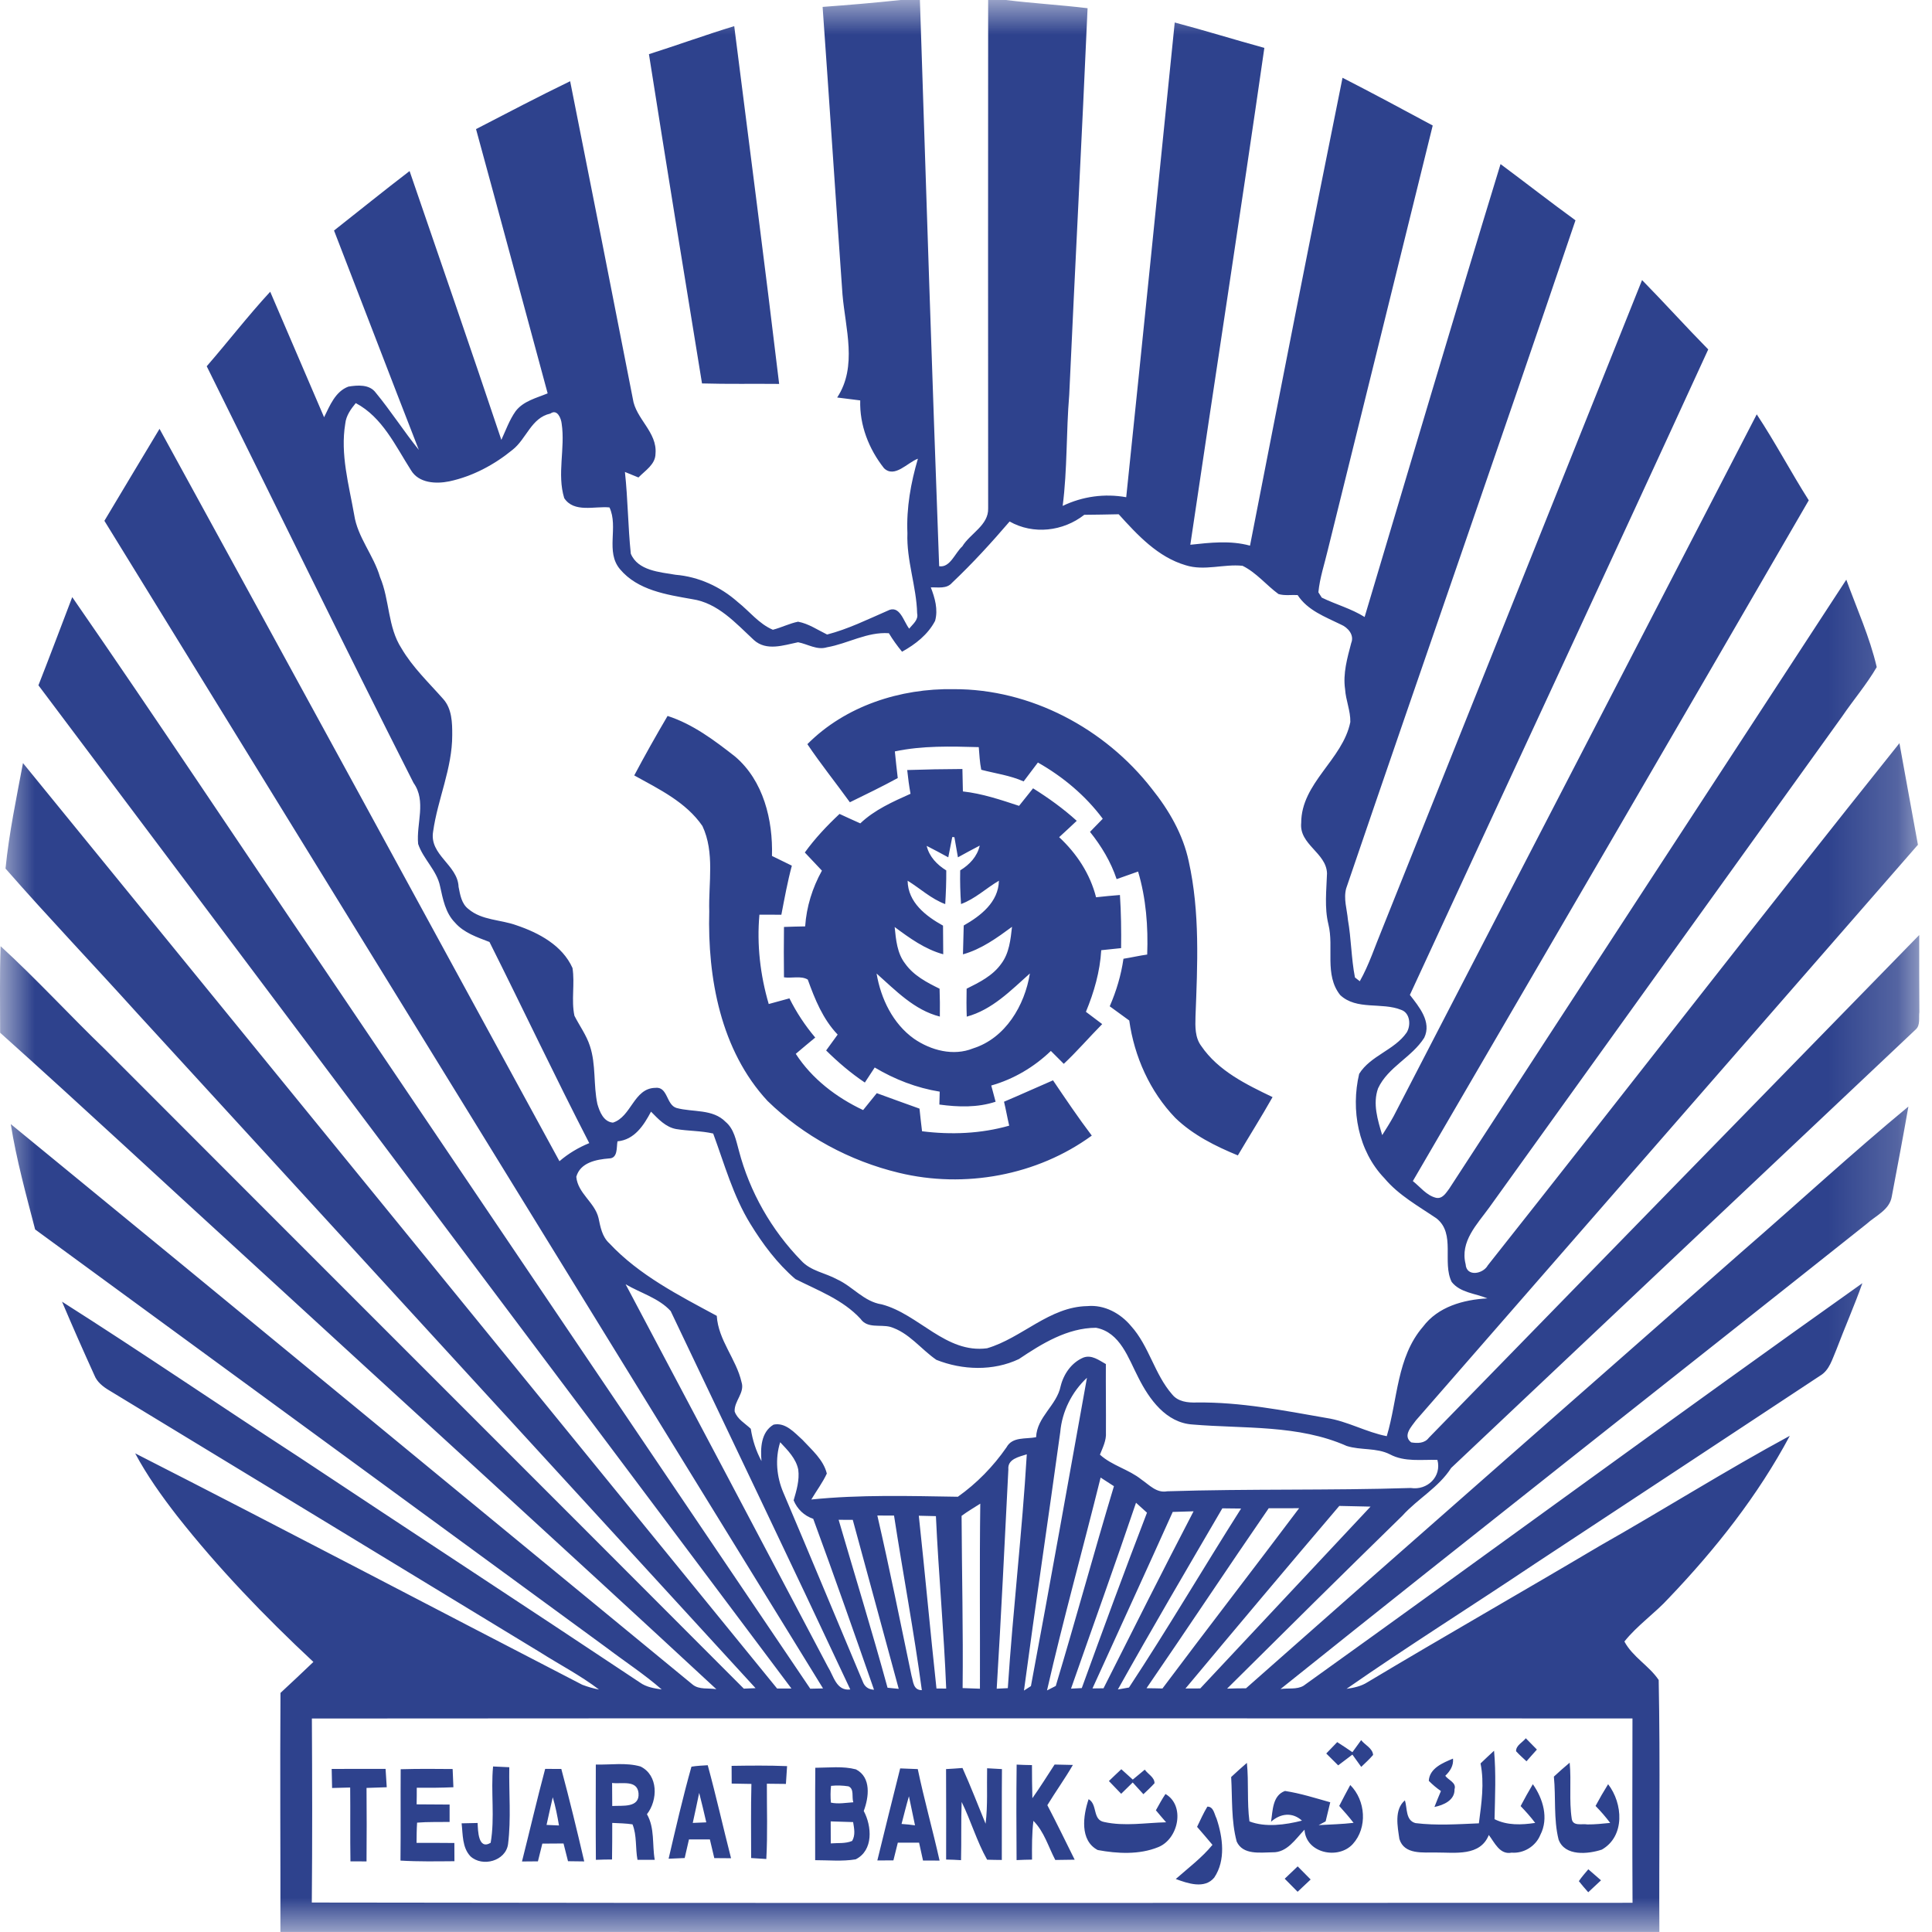<?xml version="1.0" encoding="UTF-8"?>
<svg width="28px" height="28px" viewBox="0 0 28 28" version="1.1" xmlns="http://www.w3.org/2000/svg" xmlns:xlink="http://www.w3.org/1999/xlink">
    <!-- Generator: Sketch 64 (93537) - https://sketch.com -->
    <title>Group 3</title>
    <desc>Created with Sketch.</desc>
    <defs>
        <polygon id="path-1" points="0 4.86956522e-05 27.816 4.86956522e-05 27.816 28 0 28"></polygon>
    </defs>
    <g id="payment" stroke="none" stroke-width="1" fill="none" fill-rule="evenodd">
        <g id="pay" transform="translate(-1201, -518)">
            <g id="Group-3" transform="translate(1201, 518)">
                <mask id="mask-2" fill="white">
                    <use xlink:href="#path-1"></use>
                </mask>
                <g id="Clip-2"></g>
                <path d="M23.019,27.091 C23.08,27.144 23.14,27.197 23.203,27.251 C23.141,27.309 23.079,27.366 23.018,27.424 C22.971,27.371 22.925,27.318 22.882,27.263 C22.923,27.202 22.972,27.147 23.019,27.091 M18.619,27.228 C18.681,27.168 18.744,27.108 18.807,27.049 C18.869,27.112 18.932,27.175 18.995,27.239 C18.931,27.298 18.869,27.358 18.806,27.417 C18.743,27.354 18.681,27.291 18.619,27.228 M17.498,26.183 C17.589,26.182 17.598,26.291 17.631,26.355 C17.722,26.627 17.767,26.96 17.598,27.211 C17.458,27.382 17.212,27.295 17.04,27.232 C17.222,27.071 17.418,26.925 17.572,26.737 C17.497,26.65 17.425,26.561 17.349,26.476 C17.397,26.377 17.441,26.277 17.498,26.183 M16.891,26 C17.18,26.167 17.081,26.652 16.786,26.77 C16.512,26.882 16.194,26.865 15.909,26.812 C15.645,26.673 15.697,26.312 15.777,26.075 C15.91,26.151 15.829,26.375 16.003,26.406 C16.298,26.471 16.601,26.417 16.9,26.41 C16.849,26.352 16.8,26.294 16.752,26.236 C16.797,26.156 16.84,26.075 16.891,26 M16.071,25.812 C16.131,25.755 16.19,25.697 16.251,25.641 C16.306,25.691 16.361,25.74 16.417,25.791 C16.475,25.742 16.533,25.694 16.591,25.647 C16.635,25.711 16.734,25.758 16.732,25.844 C16.681,25.9 16.626,25.951 16.571,26.003 C16.519,25.946 16.467,25.889 16.416,25.833 C16.36,25.887 16.304,25.943 16.249,25.997 C16.189,25.936 16.13,25.874 16.071,25.812 M13.711,25.639 C13.79,25.635 13.869,25.629 13.949,25.623 C14.069,25.889 14.173,26.161 14.284,26.431 C14.317,26.164 14.3,25.895 14.306,25.627 C14.378,25.632 14.45,25.636 14.521,25.639 C14.517,26.078 14.521,26.517 14.519,26.956 C14.448,26.956 14.377,26.954 14.306,26.952 C14.156,26.686 14.072,26.389 13.937,26.115 C13.927,26.396 13.935,26.678 13.928,26.959 C13.856,26.954 13.784,26.951 13.712,26.95 C13.712,26.513 13.714,26.076 13.711,25.639 M13.173,26.033 C13.134,26.166 13.101,26.3 13.066,26.434 C13.131,26.438 13.196,26.445 13.261,26.454 C13.23,26.314 13.204,26.173 13.173,26.033 M13.046,25.629 C13.131,25.632 13.216,25.635 13.301,25.639 C13.394,26.084 13.518,26.522 13.617,26.965 C13.557,26.965 13.437,26.964 13.377,26.964 C13.358,26.878 13.339,26.791 13.32,26.705 C13.217,26.705 13.114,26.705 13.012,26.705 C12.99,26.791 12.969,26.876 12.948,26.962 C12.87,26.962 12.793,26.962 12.715,26.963 C12.823,26.518 12.935,26.073 13.046,25.629 M12.039,26.397 C12.039,26.503 12.039,26.609 12.04,26.716 C12.143,26.707 12.252,26.722 12.35,26.68 C12.4,26.595 12.379,26.498 12.364,26.407 C12.255,26.403 12.147,26.4 12.039,26.397 M12.042,26.125 C12.149,26.148 12.259,26.127 12.367,26.12 C12.341,26.047 12.384,25.926 12.297,25.889 C12.213,25.876 12.129,25.873 12.044,25.882 C12.035,25.962 12.035,26.044 12.042,26.125 M11.816,25.62 C12.012,25.619 12.213,25.593 12.405,25.643 C12.63,25.759 12.593,26.047 12.518,26.246 C12.636,26.467 12.661,26.817 12.401,26.947 C12.207,26.979 12.009,26.959 11.814,26.959 C11.814,26.512 11.812,26.066 11.816,25.62 M8.011,26.047 C7.979,26.18 7.951,26.315 7.921,26.448 C7.966,26.45 8.056,26.455 8.101,26.456 C8.078,26.318 8.051,26.181 8.011,26.047 M7.901,25.636 C7.979,25.636 8.057,25.637 8.135,25.637 C8.254,26.081 8.363,26.529 8.467,26.977 C8.388,26.976 8.31,26.974 8.232,26.974 C8.21,26.889 8.189,26.803 8.167,26.717 C8.064,26.717 7.962,26.718 7.86,26.719 C7.839,26.805 7.818,26.89 7.796,26.976 C7.738,26.977 7.622,26.977 7.565,26.978 C7.678,26.531 7.782,26.081 7.901,25.636 M7.111,26.707 C7.174,26.343 7.111,25.968 7.146,25.601 C7.205,25.603 7.322,25.609 7.381,25.612 C7.374,25.983 7.409,26.357 7.363,26.727 C7.329,26.972 6.991,27.063 6.818,26.903 C6.697,26.775 6.709,26.587 6.69,26.425 C6.767,26.424 6.845,26.422 6.922,26.42 C6.927,26.529 6.93,26.816 7.111,26.707 M5.807,25.641 C6.058,25.634 6.309,25.635 6.56,25.638 C6.563,25.725 6.567,25.814 6.571,25.902 C6.394,25.91 6.217,25.911 6.04,25.909 C6.04,25.989 6.04,26.069 6.038,26.15 C6.197,26.15 6.357,26.151 6.516,26.153 C6.516,26.216 6.516,26.343 6.516,26.405 C6.359,26.408 6.202,26.402 6.045,26.415 C6.038,26.512 6.038,26.61 6.037,26.708 C6.219,26.708 6.403,26.708 6.585,26.71 C6.586,26.797 6.586,26.886 6.586,26.974 C6.325,26.976 6.065,26.981 5.804,26.965 C5.809,26.523 5.804,26.082 5.807,25.641 M4.807,25.637 C5.067,25.635 5.328,25.636 5.588,25.636 C5.594,25.725 5.599,25.813 5.605,25.902 C5.507,25.906 5.41,25.909 5.312,25.912 C5.315,26.266 5.315,26.622 5.312,26.977 C5.254,26.977 5.137,26.977 5.079,26.976 C5.073,26.62 5.079,26.263 5.075,25.906 C4.987,25.908 4.9,25.91 4.813,25.913 C4.811,25.821 4.809,25.729 4.807,25.637 M22.52,25.748 C22.595,25.679 22.67,25.611 22.749,25.546 C22.775,25.817 22.738,26.091 22.779,26.36 C22.796,26.472 22.927,26.427 23.006,26.441 C23.116,26.442 23.226,26.43 23.336,26.419 C23.271,26.332 23.2,26.251 23.124,26.173 C23.181,26.066 23.242,25.961 23.306,25.858 C23.521,26.136 23.554,26.612 23.215,26.806 C23.015,26.872 22.678,26.906 22.588,26.66 C22.514,26.363 22.55,26.051 22.52,25.748 M17.843,25.754 C17.918,25.684 17.993,25.616 18.071,25.549 C18.099,25.831 18.071,26.116 18.108,26.397 C18.34,26.487 18.628,26.447 18.869,26.386 C18.731,26.26 18.557,26.28 18.421,26.402 C18.446,26.244 18.44,26.022 18.623,25.956 C18.846,25.99 19.062,26.059 19.279,26.12 C19.256,26.213 19.234,26.305 19.212,26.397 C19.187,26.411 19.136,26.438 19.111,26.451 C19.28,26.441 19.449,26.438 19.617,26.418 C19.551,26.333 19.481,26.252 19.409,26.173 C19.461,26.07 19.515,25.97 19.569,25.87 C19.792,26.093 19.822,26.487 19.606,26.725 C19.396,26.956 18.926,26.859 18.906,26.517 C18.776,26.652 18.654,26.851 18.441,26.845 C18.264,26.847 18.013,26.887 17.923,26.689 C17.842,26.386 17.861,26.066 17.843,25.754 M14.734,25.574 C14.808,25.578 14.882,25.58 14.956,25.581 C14.957,25.741 14.957,25.901 14.962,26.061 C15.074,25.902 15.178,25.736 15.284,25.573 C15.372,25.575 15.461,25.577 15.549,25.579 C15.434,25.778 15.299,25.965 15.179,26.162 C15.315,26.423 15.444,26.688 15.575,26.952 C15.481,26.953 15.388,26.954 15.294,26.956 C15.193,26.764 15.133,26.545 14.977,26.389 C14.954,26.575 14.956,26.764 14.957,26.951 C14.882,26.952 14.807,26.954 14.733,26.958 C14.73,26.497 14.728,26.036 14.734,25.574 M10.603,25.592 C10.871,25.588 11.139,25.585 11.407,25.596 C11.402,25.682 11.396,25.768 11.39,25.854 C11.298,25.853 11.206,25.852 11.114,25.851 C11.113,26.215 11.126,26.579 11.106,26.942 C11.051,26.938 10.941,26.931 10.886,26.928 C10.886,26.57 10.881,26.212 10.89,25.854 C10.795,25.853 10.699,25.851 10.604,25.849 C10.603,25.763 10.603,25.677 10.603,25.592 M10.133,25.984 C10.102,26.129 10.073,26.274 10.04,26.419 C10.089,26.417 10.187,26.413 10.236,26.411 C10.203,26.268 10.17,26.126 10.133,25.984 M10.021,25.604 C10.099,25.591 10.178,25.588 10.257,25.583 C10.379,26.03 10.48,26.483 10.595,26.931 C10.514,26.931 10.433,26.93 10.352,26.929 C10.331,26.838 10.31,26.749 10.288,26.658 C10.187,26.657 10.086,26.657 9.985,26.658 C9.965,26.747 9.943,26.837 9.923,26.928 C9.865,26.93 9.748,26.935 9.69,26.938 C9.794,26.492 9.897,26.044 10.021,25.604 M8.871,25.84 C8.871,25.951 8.873,26.063 8.873,26.174 C9.016,26.164 9.272,26.207 9.254,25.988 C9.235,25.789 9.007,25.859 8.871,25.84 M8.635,25.573 C8.85,25.579 9.073,25.541 9.282,25.601 C9.542,25.727 9.536,26.088 9.376,26.293 C9.492,26.495 9.45,26.733 9.489,26.954 C9.405,26.953 9.322,26.953 9.239,26.954 C9.207,26.784 9.232,26.602 9.167,26.44 C9.07,26.425 8.971,26.424 8.873,26.419 C8.873,26.595 8.873,26.772 8.87,26.949 C8.792,26.949 8.714,26.951 8.636,26.954 C8.632,26.494 8.634,26.033 8.635,25.573 M20.707,25.809 C20.718,25.626 20.912,25.548 21.058,25.487 C21.068,25.589 21.016,25.669 20.946,25.736 C20.991,25.8 21.111,25.835 21.08,25.931 C21.086,26.091 20.919,26.162 20.789,26.188 C20.819,26.11 20.851,26.033 20.883,25.957 C20.819,25.913 20.761,25.864 20.707,25.809 M21.457,25.557 C21.521,25.495 21.587,25.434 21.653,25.373 C21.683,25.703 21.667,26.035 21.66,26.365 C21.843,26.457 22.05,26.449 22.249,26.419 C22.184,26.332 22.112,26.252 22.038,26.175 C22.094,26.067 22.154,25.962 22.215,25.858 C22.363,26.066 22.448,26.352 22.324,26.592 C22.257,26.757 22.085,26.864 21.907,26.85 C21.736,26.884 21.661,26.704 21.577,26.594 C21.452,26.907 21.087,26.847 20.817,26.848 C20.628,26.844 20.351,26.884 20.281,26.652 C20.255,26.472 20.203,26.226 20.361,26.092 C20.397,26.204 20.368,26.383 20.515,26.422 C20.818,26.459 21.127,26.438 21.433,26.425 C21.47,26.137 21.515,25.845 21.457,25.557 M19.38,25.248 C19.454,25.295 19.527,25.344 19.6,25.394 C19.632,25.35 19.695,25.263 19.727,25.219 C19.78,25.289 19.893,25.336 19.9,25.434 C19.847,25.496 19.787,25.55 19.728,25.607 C19.696,25.562 19.632,25.474 19.6,25.429 C19.531,25.481 19.463,25.534 19.394,25.585 C19.336,25.528 19.278,25.47 19.221,25.413 C19.274,25.358 19.327,25.303 19.38,25.248 M21.972,25.38 C21.97,25.294 22.067,25.253 22.113,25.192 C22.166,25.246 22.22,25.3 22.274,25.356 C22.224,25.412 22.173,25.468 22.123,25.526 C22.072,25.478 22.019,25.432 21.972,25.38 M13.801,12.131 C13.782,12.229 13.763,12.327 13.743,12.425 C13.64,12.368 13.535,12.313 13.43,12.259 C13.468,12.417 13.58,12.532 13.714,12.615 C13.715,12.778 13.709,12.94 13.699,13.103 C13.495,13.027 13.336,12.876 13.154,12.764 C13.158,13.077 13.418,13.277 13.667,13.415 C13.667,13.553 13.669,13.692 13.67,13.83 C13.406,13.758 13.183,13.596 12.966,13.435 C12.985,13.619 13.001,13.817 13.12,13.968 C13.242,14.139 13.433,14.239 13.617,14.329 C13.622,14.463 13.623,14.598 13.621,14.733 C13.25,14.639 12.98,14.354 12.704,14.109 C12.766,14.473 12.939,14.835 13.246,15.054 C13.491,15.223 13.817,15.31 14.103,15.194 C14.572,15.046 14.851,14.572 14.926,14.108 C14.65,14.354 14.38,14.634 14.011,14.734 C14.006,14.599 14.006,14.464 14.009,14.329 C14.195,14.237 14.389,14.14 14.511,13.967 C14.627,13.814 14.646,13.616 14.667,13.432 C14.448,13.593 14.222,13.757 13.956,13.831 C13.959,13.691 13.963,13.552 13.967,13.413 C14.213,13.273 14.47,13.075 14.477,12.764 C14.291,12.873 14.133,13.027 13.928,13.102 C13.917,12.94 13.912,12.777 13.916,12.614 C14.052,12.531 14.162,12.414 14.199,12.255 C14.093,12.311 13.988,12.366 13.883,12.425 C13.865,12.328 13.848,12.231 13.832,12.133 C13.824,12.133 13.809,12.132 13.801,12.131 M13.148,11.16 C13.414,11.151 13.681,11.146 13.948,11.145 C13.95,11.253 13.953,11.361 13.955,11.47 C14.235,11.501 14.502,11.591 14.769,11.679 C14.837,11.594 14.904,11.509 14.972,11.425 C15.196,11.565 15.41,11.719 15.605,11.896 C15.52,11.976 15.436,12.055 15.35,12.133 C15.604,12.369 15.799,12.665 15.885,13.004 C16,12.991 16.116,12.98 16.231,12.971 C16.248,13.227 16.251,13.484 16.248,13.741 C16.151,13.75 16.056,13.761 15.96,13.771 C15.942,14.08 15.856,14.379 15.738,14.664 C15.817,14.723 15.896,14.782 15.974,14.842 C15.786,15.032 15.612,15.235 15.417,15.418 C15.354,15.356 15.292,15.294 15.23,15.231 C14.986,15.465 14.691,15.64 14.366,15.732 C14.387,15.81 14.408,15.889 14.429,15.967 C14.166,16.054 13.886,16.045 13.614,16.008 C13.616,15.961 13.617,15.868 13.619,15.821 C13.284,15.767 12.967,15.644 12.677,15.471 C12.63,15.543 12.582,15.616 12.534,15.689 C12.331,15.553 12.146,15.395 11.973,15.224 C12.029,15.147 12.084,15.07 12.14,14.994 C11.926,14.77 11.81,14.483 11.707,14.197 C11.611,14.138 11.472,14.181 11.362,14.164 C11.359,13.921 11.359,13.677 11.362,13.434 C11.464,13.43 11.567,13.428 11.669,13.426 C11.688,13.141 11.774,12.867 11.912,12.618 C11.828,12.531 11.747,12.441 11.664,12.355 C11.811,12.151 11.984,11.968 12.167,11.796 C12.266,11.843 12.367,11.887 12.468,11.933 C12.675,11.736 12.938,11.62 13.196,11.504 C13.175,11.39 13.16,11.275 13.148,11.16 M9.192,11.238 C9.346,10.947 9.508,10.66 9.675,10.376 C10.041,10.494 10.354,10.73 10.653,10.964 C11.065,11.314 11.203,11.884 11.188,12.405 C11.284,12.452 11.38,12.499 11.476,12.546 C11.413,12.78 11.37,13.019 11.324,13.257 C11.218,13.257 11.112,13.256 11.006,13.256 C10.967,13.692 11.018,14.132 11.141,14.551 C11.241,14.523 11.341,14.496 11.441,14.469 C11.542,14.672 11.668,14.863 11.815,15.037 C11.72,15.115 11.626,15.194 11.533,15.273 C11.768,15.636 12.121,15.905 12.509,16.088 C12.575,16.006 12.64,15.925 12.707,15.843 C12.913,15.92 13.12,15.992 13.326,16.067 C13.337,16.177 13.35,16.286 13.363,16.395 C13.784,16.448 14.216,16.431 14.626,16.314 C14.599,16.199 14.579,16.082 14.551,15.967 C14.789,15.867 15.023,15.759 15.261,15.657 C15.444,15.927 15.626,16.198 15.823,16.458 C15.03,17.037 13.978,17.228 13.027,16.997 C12.316,16.826 11.647,16.466 11.124,15.956 C10.445,15.224 10.253,14.174 10.279,13.206 C10.267,12.796 10.361,12.356 10.18,11.971 C9.943,11.625 9.549,11.436 9.192,11.238 M11.701,10.785 C12.252,10.23 13.05,9.974 13.82,9.988 C14.935,9.983 16.013,10.557 16.692,11.43 C16.94,11.739 17.145,12.091 17.228,12.483 C17.392,13.22 17.355,13.982 17.326,14.731 C17.322,14.877 17.317,15.037 17.41,15.16 C17.655,15.52 18.062,15.717 18.443,15.9 C18.282,16.185 18.107,16.462 17.94,16.745 C17.614,16.611 17.289,16.449 17.033,16.201 C16.665,15.819 16.439,15.312 16.366,14.79 C16.271,14.721 16.177,14.653 16.083,14.584 C16.179,14.363 16.248,14.133 16.282,13.895 C16.397,13.877 16.511,13.85 16.626,13.834 C16.641,13.428 16.61,13.021 16.494,12.631 C16.39,12.668 16.287,12.705 16.183,12.741 C16.099,12.489 15.962,12.262 15.797,12.056 C15.859,11.993 15.92,11.929 15.982,11.866 C15.732,11.53 15.405,11.257 15.042,11.051 C14.973,11.142 14.905,11.234 14.835,11.325 C14.639,11.237 14.426,11.21 14.221,11.156 C14.199,11.047 14.194,10.937 14.185,10.828 C13.779,10.817 13.369,10.805 12.969,10.89 C12.981,11.019 12.996,11.147 13.011,11.276 C12.784,11.4 12.55,11.513 12.317,11.627 C12.113,11.345 11.895,11.073 11.701,10.785 M9.405,0.785 C9.818,0.654 10.226,0.505 10.641,0.379 C10.86,2.107 11.085,3.834 11.292,5.564 C10.919,5.56 10.547,5.568 10.174,5.557 C9.915,3.967 9.655,2.377 9.405,0.785 M4.52,24.906 C4.525,25.795 4.527,26.684 4.519,27.573 C10.9,27.584 17.28,27.577 23.66,27.577 C23.655,26.686 23.657,25.795 23.659,24.905 C17.279,24.904 10.9,24.901 4.52,24.906 M12.154,22.026 C12.391,22.837 12.64,23.645 12.863,24.46 C12.903,24.464 12.985,24.472 13.025,24.476 C12.802,23.66 12.583,22.843 12.359,22.027 C12.308,22.027 12.205,22.027 12.154,22.026 M13.316,21.967 C13.406,22.802 13.482,23.637 13.572,24.471 C13.607,24.471 13.678,24.472 13.713,24.472 C13.68,23.638 13.602,22.807 13.564,21.973 C13.482,21.972 13.398,21.969 13.316,21.967 M12.715,21.964 C12.893,22.735 13.049,23.512 13.211,24.288 C13.236,24.37 13.234,24.495 13.36,24.495 C13.246,23.648 13.087,22.808 12.957,21.965 C12.876,21.965 12.796,21.964 12.715,21.964 M16.996,21.912 C16.612,22.767 16.22,23.617 15.833,24.47 C15.873,24.47 15.953,24.468 15.993,24.468 C16.425,23.611 16.855,22.754 17.298,21.903 C17.197,21.906 17.096,21.909 16.996,21.912 M17.181,24.471 C17.235,24.471 17.342,24.471 17.395,24.47 C18.218,23.592 19.041,22.714 19.863,21.835 C19.712,21.83 19.561,21.83 19.41,21.825 C18.662,22.703 17.92,23.586 17.181,24.471 M18.387,21.859 C17.791,22.724 17.211,23.601 16.616,24.467 C16.693,24.467 16.769,24.469 16.847,24.471 C17.502,23.597 18.171,22.732 18.828,21.858 C18.681,21.858 18.534,21.86 18.387,21.859 M17.715,21.86 C17.206,22.732 16.694,23.603 16.201,24.485 C16.242,24.478 16.322,24.465 16.362,24.457 C16.923,23.606 17.44,22.724 17.987,21.863 C17.896,21.861 17.805,21.861 17.715,21.86 M13.936,21.969 C13.94,22.801 13.96,23.633 13.951,24.465 C14.034,24.468 14.118,24.471 14.202,24.474 C14.205,23.58 14.195,22.686 14.207,21.792 C14.117,21.85 14.023,21.904 13.936,21.969 M16.464,21.779 C16.159,22.68 15.836,23.575 15.522,24.473 C15.561,24.471 15.64,24.467 15.678,24.465 C15.986,23.616 16.298,22.766 16.623,21.923 C16.57,21.874 16.517,21.826 16.464,21.779 M15.951,21.414 C15.696,22.443 15.41,23.465 15.174,24.499 C15.206,24.482 15.269,24.451 15.301,24.434 C15.59,23.473 15.854,22.502 16.144,21.539 C16.08,21.497 16.015,21.455 15.951,21.414 M14.614,21.296 C14.56,22.356 14.51,23.416 14.445,24.474 C14.485,24.473 14.565,24.468 14.606,24.466 C14.68,23.335 14.814,22.208 14.881,21.077 C14.771,21.113 14.599,21.144 14.614,21.296 M11.307,20.902 C11.231,21.142 11.255,21.403 11.353,21.632 C11.741,22.544 12.12,23.46 12.505,24.374 C12.532,24.446 12.586,24.485 12.667,24.489 C12.379,23.662 12.089,22.835 11.786,22.012 C11.654,21.967 11.555,21.872 11.502,21.744 C11.544,21.6 11.589,21.45 11.569,21.299 C11.537,21.138 11.415,21.017 11.307,20.902 M15.366,20.755 C15.194,22.004 15.007,23.251 14.84,24.501 C14.865,24.485 14.916,24.453 14.941,24.436 C15.22,22.949 15.484,21.458 15.753,19.968 C15.534,20.172 15.392,20.456 15.366,20.755 M9.067,18.613 C10.046,20.46 11.024,22.307 11.998,24.156 C12.082,24.288 12.12,24.51 12.323,24.485 C11.465,22.653 10.589,20.828 9.72,19.001 C9.55,18.814 9.284,18.74 9.067,18.613 M9.435,16.111 C9.33,16.309 9.195,16.519 8.949,16.541 C8.933,16.628 8.957,16.787 8.827,16.789 C8.643,16.804 8.41,16.847 8.352,17.055 C8.374,17.296 8.62,17.425 8.674,17.652 C8.702,17.783 8.726,17.924 8.831,18.019 C9.263,18.481 9.837,18.773 10.388,19.07 C10.41,19.425 10.67,19.694 10.747,20.031 C10.797,20.186 10.639,20.304 10.647,20.455 C10.684,20.567 10.799,20.629 10.881,20.707 C10.906,20.871 10.957,21.029 11.036,21.175 C11.02,20.988 11.028,20.755 11.211,20.647 C11.384,20.61 11.514,20.763 11.63,20.867 C11.765,21.013 11.934,21.155 11.983,21.356 C11.921,21.489 11.833,21.606 11.758,21.732 C12.465,21.66 13.174,21.681 13.882,21.692 C14.155,21.499 14.395,21.253 14.587,20.976 C14.672,20.818 14.867,20.859 15.016,20.829 C15.028,20.533 15.316,20.368 15.372,20.088 C15.416,19.912 15.53,19.747 15.701,19.675 C15.822,19.63 15.927,19.714 16.027,19.769 C16.025,20.099 16.03,20.43 16.028,20.76 C16.036,20.875 15.982,20.979 15.941,21.082 C16.117,21.242 16.358,21.294 16.543,21.443 C16.656,21.52 16.762,21.642 16.915,21.613 C18.092,21.575 19.27,21.603 20.446,21.565 C20.685,21.603 20.897,21.4 20.832,21.158 C20.601,21.151 20.357,21.191 20.145,21.078 C19.949,20.978 19.72,21.021 19.517,20.956 C18.816,20.645 18.03,20.708 17.284,20.645 C16.899,20.621 16.655,20.278 16.497,19.963 C16.353,19.686 16.236,19.309 15.884,19.243 C15.468,19.245 15.1,19.473 14.766,19.697 C14.395,19.873 13.948,19.858 13.571,19.708 C13.345,19.553 13.172,19.31 12.899,19.229 C12.755,19.193 12.57,19.256 12.472,19.114 C12.216,18.836 11.856,18.703 11.527,18.537 C11.264,18.311 11.054,18.03 10.874,17.736 C10.625,17.332 10.499,16.87 10.336,16.428 C10.159,16.387 9.977,16.393 9.799,16.363 C9.646,16.335 9.539,16.216 9.435,16.111 M5.004,6.139 C4.93,6.583 5.056,7.024 5.133,7.46 C5.182,7.788 5.415,8.046 5.507,8.362 C5.649,8.696 5.617,9.086 5.819,9.397 C5.981,9.673 6.214,9.893 6.423,10.13 C6.55,10.271 6.555,10.474 6.554,10.653 C6.555,11.136 6.343,11.581 6.277,12.052 C6.22,12.392 6.634,12.534 6.646,12.853 C6.669,12.969 6.689,13.099 6.79,13.175 C6.984,13.34 7.256,13.326 7.485,13.41 C7.809,13.519 8.151,13.702 8.297,14.029 C8.333,14.258 8.277,14.494 8.325,14.721 C8.399,14.867 8.498,15 8.549,15.158 C8.64,15.43 8.598,15.723 8.658,16.001 C8.691,16.114 8.747,16.258 8.883,16.27 C9.15,16.186 9.184,15.774 9.494,15.766 C9.682,15.742 9.652,16.013 9.806,16.058 C10.043,16.122 10.329,16.068 10.516,16.259 C10.639,16.362 10.667,16.527 10.708,16.674 C10.864,17.272 11.18,17.827 11.611,18.269 C11.748,18.421 11.961,18.447 12.133,18.542 C12.359,18.645 12.521,18.865 12.779,18.904 C13.318,19.046 13.708,19.62 14.306,19.54 C14.812,19.391 15.208,18.938 15.759,18.929 C16.005,18.906 16.238,19.033 16.392,19.218 C16.654,19.508 16.731,19.915 16.987,20.208 C17.073,20.316 17.214,20.33 17.343,20.326 C17.978,20.318 18.603,20.442 19.227,20.551 C19.529,20.597 19.798,20.756 20.098,20.814 C20.258,20.282 20.241,19.671 20.623,19.228 C20.841,18.937 21.209,18.836 21.556,18.817 C21.382,18.744 21.163,18.736 21.039,18.579 C20.897,18.294 21.101,17.881 20.819,17.658 C20.556,17.479 20.271,17.323 20.064,17.076 C19.683,16.68 19.575,16.083 19.698,15.563 C19.863,15.298 20.209,15.22 20.386,14.965 C20.451,14.861 20.437,14.681 20.308,14.636 C20.025,14.521 19.661,14.645 19.423,14.421 C19.19,14.128 19.336,13.731 19.252,13.395 C19.193,13.152 19.224,12.903 19.232,12.657 C19.222,12.358 18.827,12.241 18.858,11.927 C18.858,11.346 19.459,11.011 19.57,10.465 C19.574,10.303 19.504,10.149 19.494,9.988 C19.461,9.76 19.526,9.536 19.583,9.319 C19.631,9.202 19.534,9.093 19.433,9.051 C19.205,8.939 18.951,8.847 18.806,8.624 C18.713,8.619 18.618,8.636 18.528,8.609 C18.351,8.479 18.209,8.299 18.008,8.2 C17.735,8.171 17.455,8.278 17.184,8.192 C16.781,8.074 16.486,7.755 16.213,7.453 C16.046,7.458 15.88,7.458 15.714,7.461 C15.407,7.702 14.975,7.752 14.632,7.558 C14.368,7.866 14.093,8.167 13.798,8.446 C13.72,8.538 13.595,8.509 13.49,8.513 C13.549,8.665 13.598,8.834 13.552,8.998 C13.449,9.196 13.266,9.339 13.073,9.445 C13.003,9.36 12.939,9.271 12.882,9.177 C12.566,9.155 12.288,9.328 11.985,9.381 C11.839,9.426 11.706,9.334 11.566,9.308 C11.356,9.351 11.108,9.441 10.925,9.275 C10.663,9.032 10.405,8.738 10.03,8.683 C9.661,8.618 9.242,8.555 8.986,8.25 C8.77,7.995 8.967,7.639 8.833,7.354 C8.618,7.333 8.319,7.436 8.177,7.219 C8.07,6.869 8.194,6.497 8.14,6.139 C8.132,6.064 8.077,5.922 7.976,5.994 C7.699,6.054 7.63,6.361 7.428,6.519 C7.163,6.736 6.849,6.904 6.512,6.976 C6.319,7.016 6.068,7.003 5.956,6.814 C5.731,6.462 5.543,6.047 5.156,5.842 C5.085,5.928 5.016,6.024 5.004,6.139 M13.051,4.86956522e-05 L13.332,4.86956522e-05 C13.421,2.736 13.51,5.472 13.611,8.206 C13.77,8.232 13.841,8.012 13.946,7.919 C14.062,7.73 14.328,7.612 14.321,7.368 C14.32,4.912 14.319,2.456 14.321,4.86956522e-05 L14.579,4.86956522e-05 C14.972,0.049 15.369,0.071 15.762,0.119 C15.68,1.987 15.581,3.856 15.496,5.724 C15.451,6.259 15.47,6.799 15.401,7.332 C15.688,7.194 16.008,7.15 16.322,7.206 C16.561,4.913 16.793,2.619 17.025,0.326 C17.46,0.441 17.89,0.575 18.324,0.694 C17.978,3.096 17.606,5.495 17.251,7.895 C17.538,7.864 17.831,7.83 18.116,7.908 C18.558,5.646 19,3.385 19.457,1.127 C19.896,1.352 20.33,1.585 20.764,1.819 C20.259,3.869 19.751,5.919 19.244,7.969 C19.196,8.174 19.127,8.374 19.107,8.584 C19.119,8.603 19.144,8.642 19.156,8.661 C19.36,8.761 19.583,8.82 19.777,8.942 C20.432,6.754 21.078,4.562 21.747,2.378 C22.11,2.648 22.467,2.927 22.833,3.193 C21.738,6.425 20.611,9.645 19.51,12.875 C19.469,13.025 19.522,13.179 19.535,13.33 C19.584,13.606 19.583,13.89 19.637,14.166 C19.655,14.179 19.69,14.207 19.707,14.221 C19.843,13.98 19.927,13.715 20.033,13.461 C21.288,10.327 22.543,7.193 23.798,4.059 C24.122,4.389 24.432,4.734 24.757,5.064 C23.325,8.186 21.873,11.3 20.433,14.419 C20.566,14.591 20.752,14.81 20.641,15.04 C20.463,15.323 20.116,15.463 19.972,15.773 C19.892,15.996 19.967,16.233 20.032,16.451 C20.089,16.361 20.146,16.271 20.197,16.178 C21.95,12.787 23.708,9.397 25.46,6.005 C25.728,6.41 25.954,6.841 26.214,7.251 C24.308,10.543 22.392,13.83 20.476,17.117 C20.583,17.202 20.673,17.324 20.81,17.359 C20.904,17.38 20.955,17.291 21.002,17.229 C22.917,14.284 24.837,11.342 26.758,8.401 C26.91,8.82 27.098,9.234 27.199,9.668 C27.053,9.919 26.862,10.142 26.698,10.383 C24.992,12.755 23.288,15.129 21.582,17.502 C21.407,17.744 21.157,17.993 21.241,18.322 C21.252,18.509 21.493,18.465 21.562,18.339 C23.556,15.821 25.522,13.279 27.528,10.771 C27.615,11.261 27.708,11.752 27.796,12.243 C25.373,15.025 22.945,17.803 20.521,20.585 C20.457,20.675 20.325,20.806 20.452,20.904 C20.543,20.919 20.646,20.92 20.708,20.837 C23.077,18.409 25.444,15.978 27.815,13.551 C27.813,13.923 27.816,14.295 27.817,14.668 C27.806,14.751 27.834,14.857 27.764,14.92 C25.521,17.039 23.273,19.156 21.031,21.275 C20.848,21.56 20.547,21.72 20.324,21.967 C19.473,22.798 18.628,23.634 17.784,24.473 C17.875,24.47 17.967,24.468 18.058,24.468 C20.452,22.351 22.856,20.245 25.254,18.133 C26.057,17.437 26.839,16.714 27.658,16.037 C27.582,16.472 27.499,16.907 27.417,17.341 C27.386,17.535 27.183,17.619 27.051,17.739 C24.222,19.988 21.378,22.219 18.558,24.479 C18.667,24.461 18.792,24.49 18.892,24.431 C21.596,22.494 24.278,20.522 26.991,18.597 C26.876,18.921 26.737,19.236 26.615,19.558 C26.555,19.694 26.516,19.857 26.378,19.938 C25.001,20.849 23.62,21.757 22.241,22.666 C21.335,23.274 20.41,23.853 19.515,24.476 C19.62,24.461 19.726,24.439 19.817,24.381 C20.935,23.712 22.067,23.067 23.188,22.402 C24.11,21.88 25.007,21.313 25.939,20.809 C25.478,21.674 24.863,22.451 24.188,23.158 C23.985,23.381 23.73,23.554 23.542,23.79 C23.662,24.015 23.902,24.142 24.039,24.348 C24.063,25.564 24.042,26.783 24.049,27.999 C17.388,28.001 10.726,28 4.064,27.999 C4.066,26.845 4.057,25.69 4.065,24.535 C4.226,24.387 4.384,24.236 4.542,24.086 C3.835,23.426 3.163,22.728 2.565,21.968 C2.343,21.681 2.13,21.384 1.959,21.063 C4.125,22.167 6.278,23.301 8.439,24.417 C8.518,24.447 8.598,24.47 8.681,24.486 C8.412,24.281 8.111,24.126 7.826,23.945 C5.744,22.68 3.663,21.413 1.58,20.149 C1.491,20.096 1.406,20.029 1.367,19.929 C1.207,19.577 1.05,19.222 0.899,18.865 C2.052,19.597 3.18,20.368 4.325,21.112 C5.972,22.206 7.628,23.288 9.274,24.384 C9.366,24.451 9.48,24.469 9.59,24.485 C9.34,24.266 9.06,24.084 8.795,23.883 C6.033,21.862 3.271,19.84 0.509,17.818 C0.378,17.313 0.238,16.807 0.156,16.291 C3.455,18.991 6.743,21.707 10.038,24.414 C10.134,24.492 10.268,24.461 10.382,24.481 C8.14,22.403 5.877,20.347 3.626,18.279 C2.417,17.176 1.221,16.059 0.002,14.967 C0.002,14.549 -0.006,14.131 0.009,13.713 C0.533,14.193 1.013,14.718 1.525,15.211 C4.608,18.3 7.698,21.383 10.78,24.473 C10.822,24.471 10.908,24.468 10.95,24.466 C7.964,21.206 4.978,17.947 1.992,14.688 C1.358,13.985 0.703,13.299 0.08,12.588 C0.131,12.075 0.238,11.566 0.333,11.059 C3.976,15.529 7.621,19.999 11.262,24.471 L11.47,24.471 C7.837,19.621 4.195,14.778 0.557,9.932 C0.724,9.507 0.884,9.08 1.047,8.654 C2.274,10.427 3.464,12.226 4.676,14.009 C7.032,17.498 9.386,20.987 11.743,24.474 C11.79,24.473 11.882,24.471 11.928,24.47 C8.456,18.83 4.987,13.188 1.513,7.548 C1.779,7.104 2.044,6.659 2.312,6.215 C4.249,9.75 6.18,13.289 8.108,16.829 C8.237,16.718 8.383,16.631 8.54,16.567 C8.043,15.603 7.58,14.622 7.094,13.652 C6.916,13.583 6.723,13.52 6.594,13.371 C6.455,13.23 6.419,13.03 6.378,12.845 C6.331,12.613 6.134,12.452 6.06,12.231 C6.031,11.937 6.183,11.611 5.993,11.346 C4.978,9.342 3.994,7.321 2.996,5.308 C3.306,4.951 3.595,4.576 3.916,4.228 C4.177,4.834 4.438,5.441 4.697,6.047 C4.78,5.879 4.859,5.674 5.049,5.603 C5.182,5.581 5.354,5.568 5.444,5.689 C5.665,5.957 5.852,6.25 6.07,6.52 C5.656,5.461 5.252,4.4 4.841,3.341 C5.206,3.054 5.567,2.761 5.936,2.479 C6.381,3.777 6.831,5.074 7.266,6.375 C7.331,6.234 7.383,6.086 7.473,5.959 C7.585,5.812 7.775,5.768 7.937,5.701 C7.591,4.425 7.248,3.147 6.899,1.871 C7.352,1.637 7.804,1.399 8.263,1.177 C8.569,2.709 8.871,4.243 9.171,5.777 C9.212,6.071 9.528,6.261 9.5,6.576 C9.499,6.732 9.349,6.82 9.253,6.92 C9.204,6.9 9.106,6.86 9.057,6.84 C9.1,7.234 9.101,7.631 9.142,8.024 C9.244,8.271 9.561,8.291 9.791,8.33 C10.125,8.358 10.441,8.502 10.691,8.724 C10.861,8.858 10.998,9.041 11.201,9.127 C11.325,9.095 11.44,9.036 11.566,9.01 C11.718,9.038 11.849,9.129 11.987,9.196 C12.292,9.117 12.574,8.977 12.862,8.852 C13.041,8.756 13.094,9.008 13.177,9.111 C13.228,9.045 13.313,8.986 13.292,8.89 C13.282,8.498 13.136,8.122 13.151,7.727 C13.135,7.361 13.2,6.998 13.303,6.648 C13.153,6.702 12.966,6.934 12.812,6.786 C12.592,6.508 12.456,6.161 12.467,5.803 C12.356,5.789 12.244,5.774 12.133,5.761 C12.429,5.311 12.252,4.761 12.21,4.268 C12.111,2.879 12.021,1.489 11.922,0.1 C12.299,0.072 12.675,0.041 13.051,4.86956522e-05" id="Fill-1" fill="#2E428D" mask="url(#mask-2)"></path>
            </g>
        </g>
    </g>
</svg>